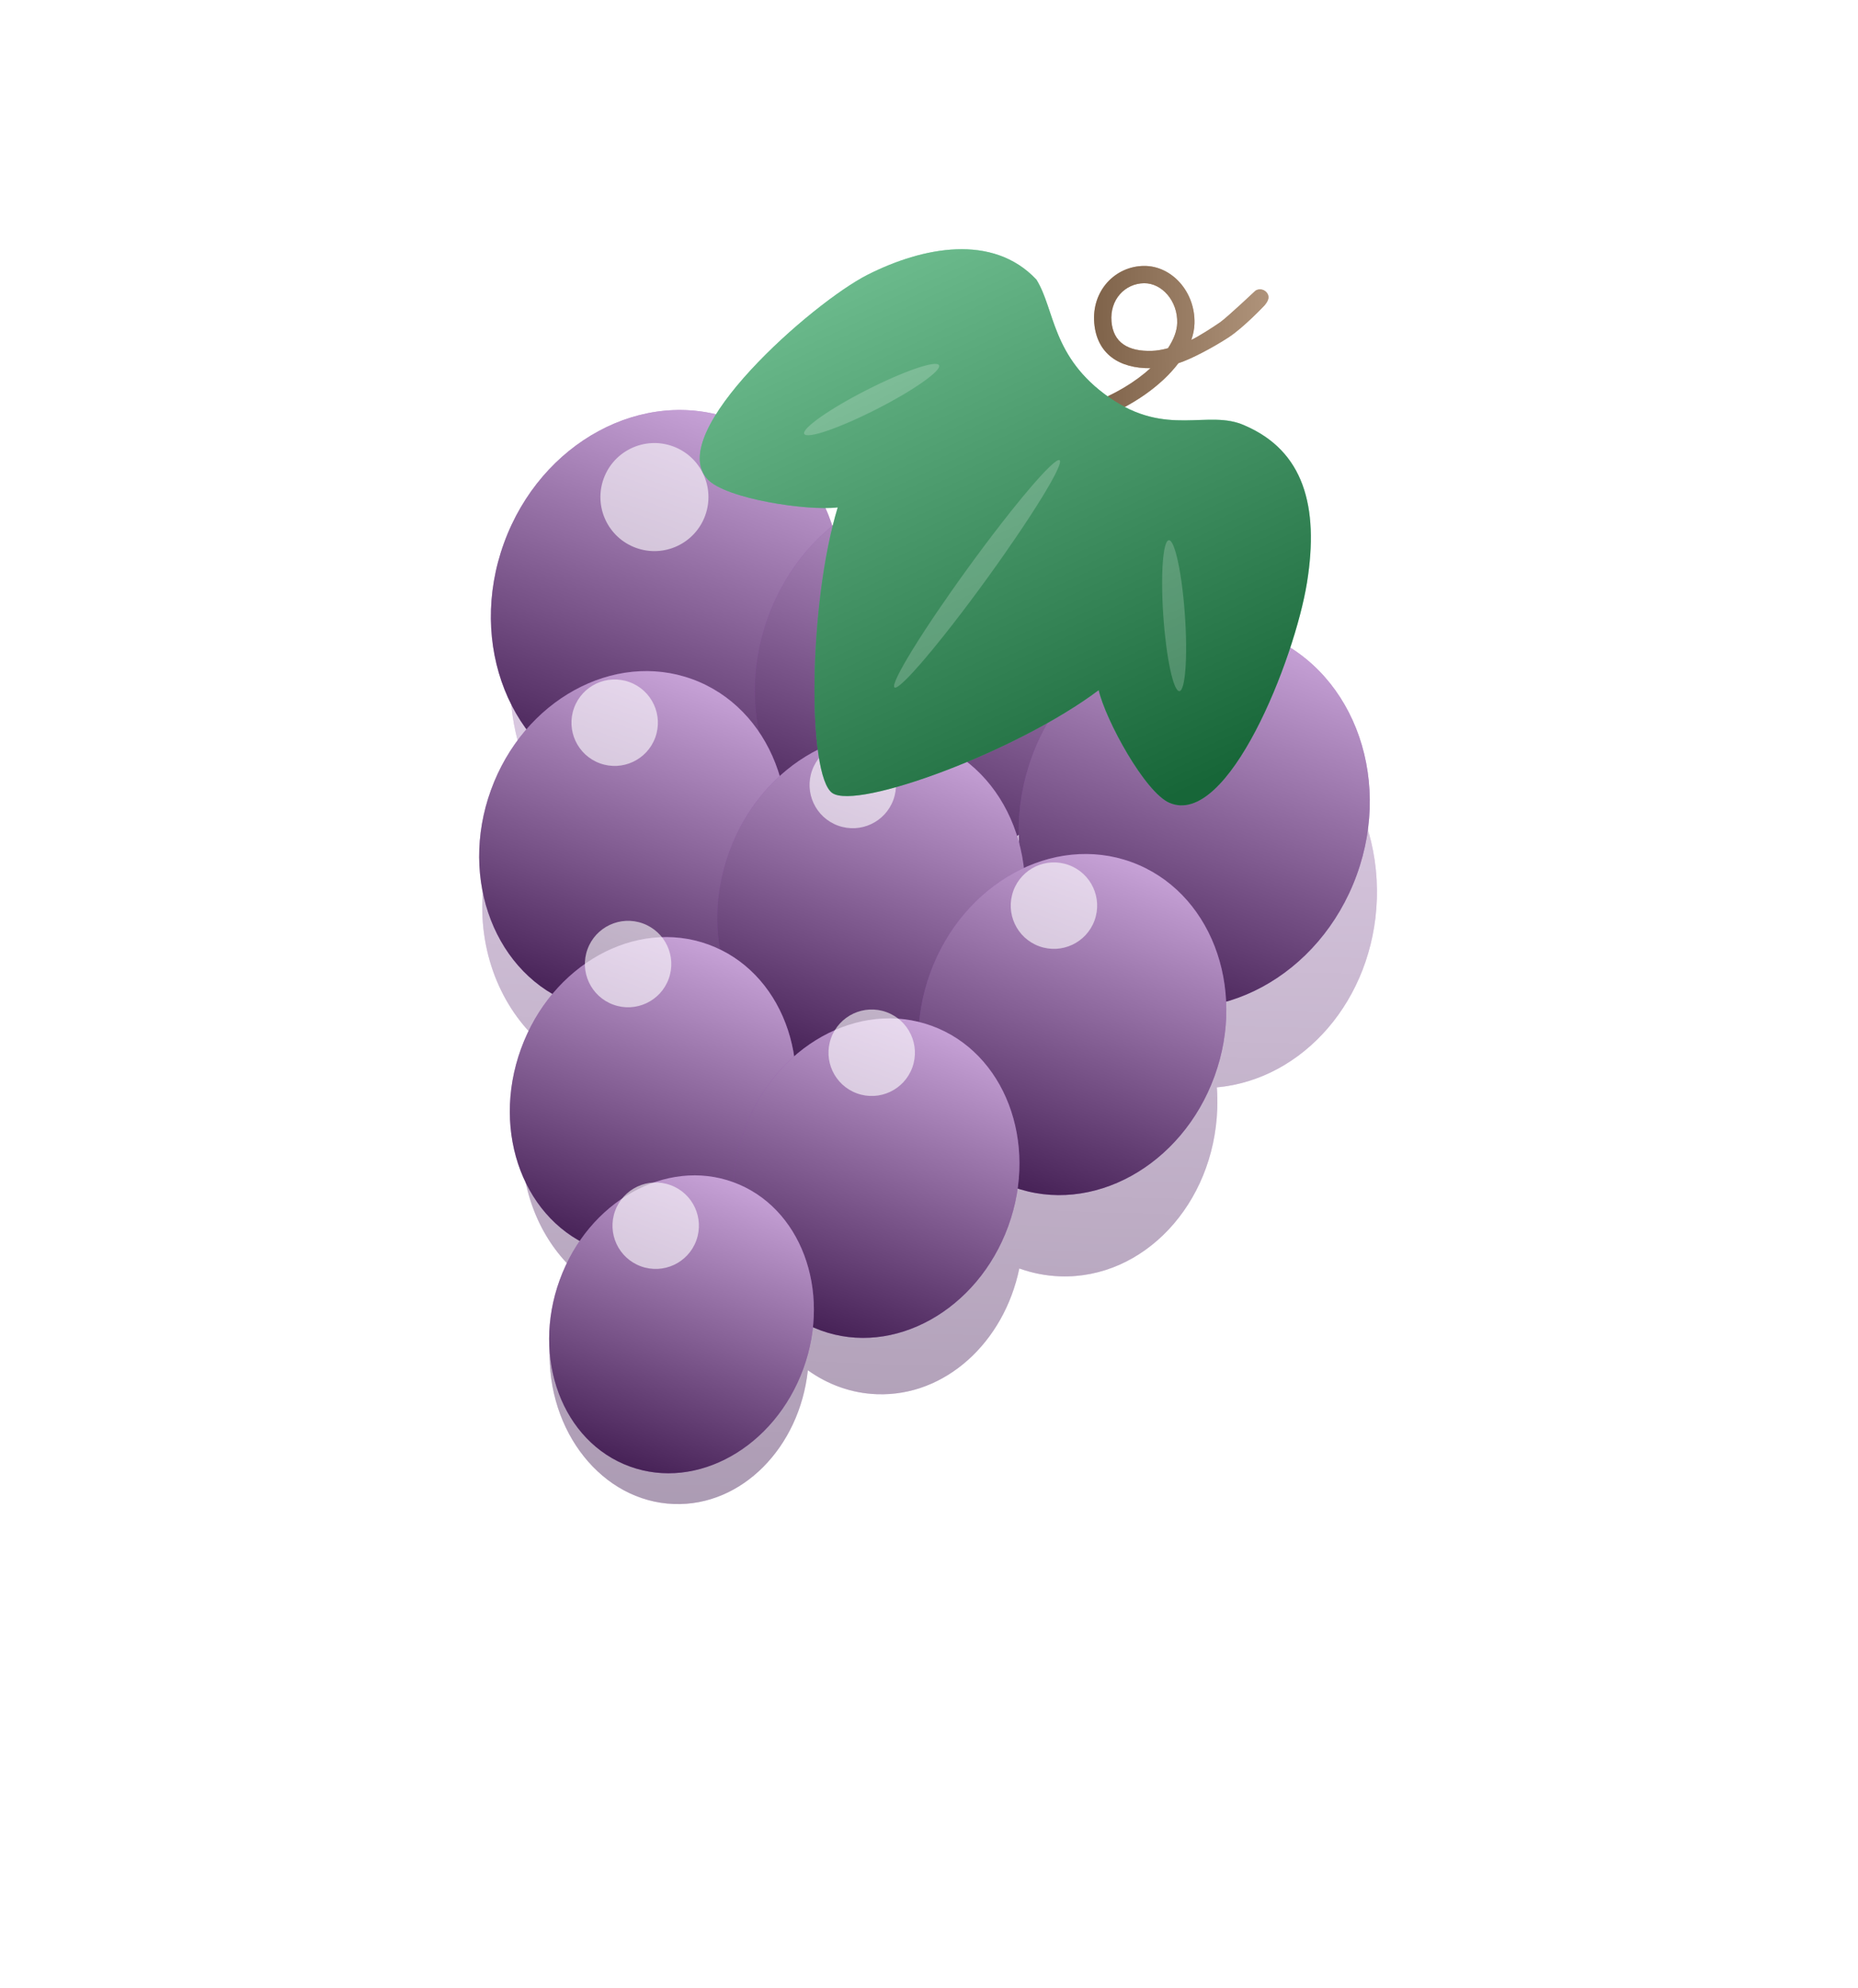 <svg width="86" height="92" viewBox="0 0 86 92" fill="none" xmlns="http://www.w3.org/2000/svg">
<g opacity="0.45" filter="url(#filter0_f_1_167)">
<path fill-rule="evenodd" clip-rule="evenodd" d="M63.728 41.623C63.567 46.247 60.332 49.948 56.323 50.313C56.347 50.639 56.354 50.97 56.342 51.305C56.188 55.721 52.931 59.191 49.067 59.056C48.409 59.033 47.776 58.907 47.18 58.692C46.473 62.115 43.751 64.621 40.595 64.511C39.416 64.47 38.324 64.069 37.393 63.403C37.008 66.977 34.334 69.701 31.195 69.591C27.884 69.475 25.308 66.249 25.443 62.386C25.491 61.019 25.872 59.756 26.49 58.699C24.995 57.274 24.077 55.088 24.161 52.668C24.215 51.133 24.665 49.719 25.392 48.555C23.459 47.074 22.227 44.514 22.327 41.648C22.405 39.414 23.277 37.423 24.62 36.017C23.937 34.634 23.572 33.027 23.631 31.325C23.805 26.357 27.525 22.455 31.94 22.609C35.458 22.732 38.356 25.393 39.301 28.981C40.645 27.979 42.266 27.419 43.994 27.479C47.512 27.602 50.41 30.262 51.355 33.851C52.699 32.849 54.32 32.289 56.047 32.349C60.463 32.503 63.902 36.655 63.728 41.623Z" fill="#8E44AE"/>
<path fill-rule="evenodd" clip-rule="evenodd" d="M63.728 41.623C63.567 46.247 60.332 49.948 56.323 50.313C56.347 50.639 56.354 50.97 56.342 51.305C56.188 55.721 52.931 59.191 49.067 59.056C48.409 59.033 47.776 58.907 47.18 58.692C46.473 62.115 43.751 64.621 40.595 64.511C39.416 64.47 38.324 64.069 37.393 63.403C37.008 66.977 34.334 69.701 31.195 69.591C27.884 69.475 25.308 66.249 25.443 62.386C25.491 61.019 25.872 59.756 26.49 58.699C24.995 57.274 24.077 55.088 24.161 52.668C24.215 51.133 24.665 49.719 25.392 48.555C23.459 47.074 22.227 44.514 22.327 41.648C22.405 39.414 23.277 37.423 24.62 36.017C23.937 34.634 23.572 33.027 23.631 31.325C23.805 26.357 27.525 22.455 31.94 22.609C35.458 22.732 38.356 25.393 39.301 28.981C40.645 27.979 42.266 27.419 43.994 27.479C47.512 27.602 50.41 30.262 51.355 33.851C52.699 32.849 54.32 32.289 56.047 32.349C60.463 32.503 63.902 36.655 63.728 41.623Z" fill="url(#paint0_linear_1_167)" style="mix-blend-mode:soft-light"/>
</g>
<g filter="url(#filter1_d_1_167)">
<ellipse cx="30.846" cy="25.862" rx="8" ry="9" transform="rotate(20 30.846 25.862)" fill="#8E44AE"/>
<ellipse cx="30.846" cy="25.862" rx="8" ry="9" transform="rotate(20 30.846 25.862)" fill="url(#paint1_linear_1_167)" style="mix-blend-mode:soft-light"/>
</g>
<g opacity="0.6" filter="url(#filter2_f_1_167)">
<circle cx="30.291" cy="23" r="2.5" transform="rotate(20 30.291 23)" fill="white"/>
</g>
<g filter="url(#filter3_d_1_167)">
<ellipse cx="43.062" cy="29.308" rx="8" ry="9" transform="rotate(20 43.062 29.308)" fill="#8E44AE"/>
<ellipse cx="43.062" cy="29.308" rx="8" ry="9" transform="rotate(20 43.062 29.308)" fill="url(#paint2_linear_1_167)" style="mix-blend-mode:soft-light"/>
</g>
<g opacity="0.6" filter="url(#filter4_f_1_167)">
<circle cx="42.507" cy="26.446" r="2.5" transform="rotate(20 42.507 26.446)" fill="white"/>
</g>
<g filter="url(#filter5_d_1_167)">
<ellipse cx="55.278" cy="35.754" rx="8" ry="9" transform="rotate(20 55.278 35.754)" fill="#8E44AE"/>
<ellipse cx="55.278" cy="35.754" rx="8" ry="9" transform="rotate(20 55.278 35.754)" fill="url(#paint3_linear_1_167)" style="mix-blend-mode:soft-light"/>
</g>
<g opacity="0.6" filter="url(#filter6_f_1_167)">
<circle cx="54.723" cy="32.892" r="2.5" transform="rotate(20 54.723 32.892)" fill="white"/>
</g>
<g filter="url(#filter7_d_1_167)">
<ellipse cx="29.305" cy="36.943" rx="7" ry="8" transform="rotate(20 29.305 36.943)" fill="#8E44AE"/>
<ellipse cx="29.305" cy="36.943" rx="7" ry="8" transform="rotate(20 29.305 36.943)" fill="url(#paint4_linear_1_167)" style="mix-blend-mode:soft-light"/>
</g>
<g opacity="0.6" filter="url(#filter8_f_1_167)">
<circle cx="28.451" cy="33.44" r="2" transform="rotate(20 28.451 33.44)" fill="white"/>
</g>
<g filter="url(#filter9_d_1_167)">
<ellipse cx="40.325" cy="39.826" rx="7" ry="8" transform="rotate(20 40.325 39.826)" fill="#8E44AE"/>
<ellipse cx="40.325" cy="39.826" rx="7" ry="8" transform="rotate(20 40.325 39.826)" fill="url(#paint5_linear_1_167)" style="mix-blend-mode:soft-light"/>
</g>
<g opacity="0.6" filter="url(#filter10_f_1_167)">
<circle cx="39.472" cy="36.322" r="2" transform="rotate(20 39.472 36.322)" fill="white"/>
</g>
<g filter="url(#filter11_d_1_167)">
<ellipse cx="49.636" cy="45.407" rx="7" ry="8" transform="rotate(20 49.636 45.407)" fill="#8E44AE"/>
<ellipse cx="49.636" cy="45.407" rx="7" ry="8" transform="rotate(20 49.636 45.407)" fill="url(#paint6_linear_1_167)" style="mix-blend-mode:soft-light"/>
</g>
<g opacity="0.6" filter="url(#filter12_f_1_167)">
<circle cx="48.783" cy="41.904" r="2" transform="rotate(20 48.783 41.904)" fill="white"/>
</g>
<g filter="url(#filter13_d_1_167)">
<ellipse cx="30.224" cy="48.751" rx="6.5" ry="7.5" transform="rotate(20 30.224 48.751)" fill="#8E44AE"/>
<ellipse cx="30.224" cy="48.751" rx="6.5" ry="7.5" transform="rotate(20 30.224 48.751)" fill="url(#paint7_linear_1_167)" style="mix-blend-mode:soft-light"/>
</g>
<g opacity="0.6" filter="url(#filter14_f_1_167)">
<circle cx="29.072" cy="44.607" r="2" transform="rotate(20 29.072 44.607)" fill="white"/>
</g>
<g filter="url(#filter15_d_1_167)">
<ellipse cx="40.56" cy="52.513" rx="6.5" ry="7.5" transform="rotate(20 40.56 52.513)" fill="#8E44AE"/>
<ellipse cx="40.56" cy="52.513" rx="6.5" ry="7.5" transform="rotate(20 40.56 52.513)" fill="url(#paint8_linear_1_167)" style="mix-blend-mode:soft-light"/>
</g>
<g opacity="0.6" filter="url(#filter16_f_1_167)">
<circle cx="40.348" cy="48.711" r="2" transform="rotate(20 40.348 48.711)" fill="white"/>
</g>
<g filter="url(#filter17_d_1_167)">
<ellipse cx="31.545" cy="59.277" rx="6" ry="7" transform="rotate(20 31.545 59.277)" fill="#8E44AE"/>
<ellipse cx="31.545" cy="59.277" rx="6" ry="7" transform="rotate(20 31.545 59.277)" fill="url(#paint9_linear_1_167)" style="mix-blend-mode:soft-light"/>
</g>
<g opacity="0.6" filter="url(#filter18_f_1_167)">
<circle cx="30.35" cy="56.714" r="2" transform="rotate(20 30.35 56.714)" fill="white"/>
</g>
<path fill-rule="evenodd" clip-rule="evenodd" d="M50.473 18.673L47.337 19.605C47.125 19.668 47.004 19.891 47.067 20.103C47.13 20.314 47.353 20.435 47.565 20.372L50.724 19.432C52.392 18.821 53.755 17.847 54.545 16.805C55.1 16.631 56.156 16.075 56.864 15.611C57.573 15.148 58.526 14.134 58.526 14.134C58.671 13.965 58.779 13.776 58.666 13.586C58.554 13.396 58.308 13.333 58.118 13.445C58.118 13.445 56.795 14.69 56.477 14.912C56.158 15.134 55.429 15.602 55.142 15.726C55.231 15.471 55.281 15.219 55.288 14.972C55.331 13.499 54.233 12.294 52.951 12.305C51.617 12.316 50.519 13.452 50.65 14.955C50.774 16.383 51.816 17.054 53.252 17.036C52.552 17.673 51.593 18.262 50.473 18.673ZM53.326 16.234C52.216 16.273 51.531 15.852 51.447 14.885C51.357 13.859 52.079 13.112 52.958 13.105C53.772 13.098 54.519 13.917 54.488 14.948C54.478 15.311 54.327 15.71 54.06 16.113C53.784 16.187 53.539 16.227 53.326 16.234Z" fill="#8E5625"/>
<path fill-rule="evenodd" clip-rule="evenodd" d="M50.473 18.673L47.337 19.605C47.125 19.668 47.004 19.891 47.067 20.103C47.13 20.314 47.353 20.435 47.565 20.372L50.724 19.432C52.392 18.821 53.755 17.847 54.545 16.805C55.1 16.631 56.156 16.075 56.864 15.611C57.573 15.148 58.526 14.134 58.526 14.134C58.671 13.965 58.779 13.776 58.666 13.586C58.554 13.396 58.308 13.333 58.118 13.445C58.118 13.445 56.795 14.69 56.477 14.912C56.158 15.134 55.429 15.602 55.142 15.726C55.231 15.471 55.281 15.219 55.288 14.972C55.331 13.499 54.233 12.294 52.951 12.305C51.617 12.316 50.519 13.452 50.65 14.955C50.774 16.383 51.816 17.054 53.252 17.036C52.552 17.673 51.593 18.262 50.473 18.673ZM53.326 16.234C52.216 16.273 51.531 15.852 51.447 14.885C51.357 13.859 52.079 13.112 52.958 13.105C53.772 13.098 54.519 13.917 54.488 14.948C54.478 15.311 54.327 15.71 54.06 16.113C53.784 16.187 53.539 16.227 53.326 16.234Z" fill="url(#paint10_linear_1_167)" style="mix-blend-mode:overlay"/>
<path fill-rule="evenodd" clip-rule="evenodd" d="M51.339 18.389C54.011 20.261 55.925 18.916 57.616 19.689C60.326 20.857 61.064 23.402 60.497 26.948C59.929 30.494 56.84 38.315 54.13 37.147C52.995 36.659 51.175 33.319 50.854 31.934C47.076 34.772 39.671 37.496 38.523 36.692C37.374 35.888 37.402 27.997 38.776 23.477C37.366 23.649 33.604 23.081 32.757 22.182C30.733 20.035 37.619 13.995 40.163 12.711C42.708 11.426 45.946 10.788 47.97 12.935C48.838 14.324 48.665 16.518 51.339 18.389Z" fill="#2ECC71"/>
<path fill-rule="evenodd" clip-rule="evenodd" d="M51.339 18.389C54.011 20.261 55.925 18.916 57.616 19.689C60.326 20.857 61.064 23.402 60.497 26.948C59.929 30.494 56.84 38.315 54.13 37.147C52.995 36.659 51.175 33.319 50.854 31.934C47.076 34.772 39.671 37.496 38.523 36.692C37.374 35.888 37.402 27.997 38.776 23.477C37.366 23.649 33.604 23.081 32.757 22.182C30.733 20.035 37.619 13.995 40.163 12.711C42.708 11.426 45.946 10.788 47.97 12.935C48.838 14.324 48.665 16.518 51.339 18.389Z" fill="url(#paint11_linear_1_167)" style="mix-blend-mode:soft-light"/>
<g opacity="0.2" filter="url(#filter19_f_1_167)">
<ellipse cx="45.225" cy="26.552" rx="0.5" ry="6.5" transform="rotate(36 45.225 26.552)" fill="white" style="mix-blend-mode:overlay"/>
</g>
<g opacity="0.2" filter="url(#filter20_f_1_167)">
<ellipse cx="0.5" cy="3.5" rx="0.5" ry="3.5" transform="matrix(-0.454 -0.891 -0.891 0.454 43.691 17.345)" fill="white" style="mix-blend-mode:overlay"/>
</g>
<g opacity="0.2" filter="url(#filter21_f_1_167)">
<ellipse cx="54.346" cy="28.488" rx="0.5" ry="3.5" transform="rotate(-4 54.346 28.488)" fill="white" style="mix-blend-mode:overlay"/>
</g>
<defs>
<filter id="filter0_f_1_167" x="0.575" y="0.859" width="84.906" height="90.482" filterUnits="userSpaceOnUse" color-interpolation-filters="sRGB">
<feFlood flood-opacity="0" result="BackgroundImageFix"/>
<feBlend mode="normal" in="SourceGraphic" in2="BackgroundImageFix" result="shape"/>
<feGaussianBlur stdDeviation="10.873" result="effect1_foregroundBlur_1_167"/>
</filter>
<filter id="filter1_d_1_167" x="18.72" y="14.971" width="24.251" height="25.782" filterUnits="userSpaceOnUse" color-interpolation-filters="sRGB">
<feFlood flood-opacity="0" result="BackgroundImageFix"/>
<feColorMatrix in="SourceAlpha" type="matrix" values="0 0 0 0 0 0 0 0 0 0 0 0 0 0 0 0 0 0 127 0" result="hardAlpha"/>
<feOffset dy="2"/>
<feGaussianBlur stdDeviation="2"/>
<feColorMatrix type="matrix" values="0 0 0 0 0 0 0 0 0 0 0 0 0 0 0 0 0 0 0.1 0"/>
<feBlend mode="normal" in2="BackgroundImageFix" result="effect1_dropShadow_1_167"/>
<feBlend mode="normal" in="SourceGraphic" in2="effect1_dropShadow_1_167" result="shape"/>
</filter>
<filter id="filter2_f_1_167" x="19.636" y="12.344" width="21.311" height="21.311" filterUnits="userSpaceOnUse" color-interpolation-filters="sRGB">
<feFlood flood-opacity="0" result="BackgroundImageFix"/>
<feBlend mode="normal" in="SourceGraphic" in2="BackgroundImageFix" result="shape"/>
<feGaussianBlur stdDeviation="4.077" result="effect1_foregroundBlur_1_167"/>
</filter>
<filter id="filter3_d_1_167" x="30.936" y="18.417" width="24.251" height="25.782" filterUnits="userSpaceOnUse" color-interpolation-filters="sRGB">
<feFlood flood-opacity="0" result="BackgroundImageFix"/>
<feColorMatrix in="SourceAlpha" type="matrix" values="0 0 0 0 0 0 0 0 0 0 0 0 0 0 0 0 0 0 127 0" result="hardAlpha"/>
<feOffset dy="2"/>
<feGaussianBlur stdDeviation="2"/>
<feColorMatrix type="matrix" values="0 0 0 0 0 0 0 0 0 0 0 0 0 0 0 0 0 0 0.1 0"/>
<feBlend mode="normal" in2="BackgroundImageFix" result="effect1_dropShadow_1_167"/>
<feBlend mode="normal" in="SourceGraphic" in2="effect1_dropShadow_1_167" result="shape"/>
</filter>
<filter id="filter4_f_1_167" x="31.852" y="15.79" width="21.311" height="21.311" filterUnits="userSpaceOnUse" color-interpolation-filters="sRGB">
<feFlood flood-opacity="0" result="BackgroundImageFix"/>
<feBlend mode="normal" in="SourceGraphic" in2="BackgroundImageFix" result="shape"/>
<feGaussianBlur stdDeviation="4.077" result="effect1_foregroundBlur_1_167"/>
</filter>
<filter id="filter5_d_1_167" x="43.152" y="24.863" width="24.251" height="25.782" filterUnits="userSpaceOnUse" color-interpolation-filters="sRGB">
<feFlood flood-opacity="0" result="BackgroundImageFix"/>
<feColorMatrix in="SourceAlpha" type="matrix" values="0 0 0 0 0 0 0 0 0 0 0 0 0 0 0 0 0 0 127 0" result="hardAlpha"/>
<feOffset dy="2"/>
<feGaussianBlur stdDeviation="2"/>
<feColorMatrix type="matrix" values="0 0 0 0 0 0 0 0 0 0 0 0 0 0 0 0 0 0 0.1 0"/>
<feBlend mode="normal" in2="BackgroundImageFix" result="effect1_dropShadow_1_167"/>
<feBlend mode="normal" in="SourceGraphic" in2="effect1_dropShadow_1_167" result="shape"/>
</filter>
<filter id="filter6_f_1_167" x="44.068" y="22.236" width="21.311" height="21.311" filterUnits="userSpaceOnUse" color-interpolation-filters="sRGB">
<feFlood flood-opacity="0" result="BackgroundImageFix"/>
<feBlend mode="normal" in="SourceGraphic" in2="BackgroundImageFix" result="shape"/>
<feGaussianBlur stdDeviation="4.077" result="effect1_foregroundBlur_1_167"/>
</filter>
<filter id="filter7_d_1_167" x="18.179" y="27.051" width="22.252" height="23.783" filterUnits="userSpaceOnUse" color-interpolation-filters="sRGB">
<feFlood flood-opacity="0" result="BackgroundImageFix"/>
<feColorMatrix in="SourceAlpha" type="matrix" values="0 0 0 0 0 0 0 0 0 0 0 0 0 0 0 0 0 0 127 0" result="hardAlpha"/>
<feOffset dy="2"/>
<feGaussianBlur stdDeviation="2"/>
<feColorMatrix type="matrix" values="0 0 0 0 0 0 0 0 0 0 0 0 0 0 0 0 0 0 0.1 0"/>
<feBlend mode="normal" in2="BackgroundImageFix" result="effect1_dropShadow_1_167"/>
<feBlend mode="normal" in="SourceGraphic" in2="effect1_dropShadow_1_167" result="shape"/>
</filter>
<filter id="filter8_f_1_167" x="18.296" y="23.284" width="20.311" height="20.311" filterUnits="userSpaceOnUse" color-interpolation-filters="sRGB">
<feFlood flood-opacity="0" result="BackgroundImageFix"/>
<feBlend mode="normal" in="SourceGraphic" in2="BackgroundImageFix" result="shape"/>
<feGaussianBlur stdDeviation="4.077" result="effect1_foregroundBlur_1_167"/>
</filter>
<filter id="filter9_d_1_167" x="29.199" y="29.934" width="22.252" height="23.783" filterUnits="userSpaceOnUse" color-interpolation-filters="sRGB">
<feFlood flood-opacity="0" result="BackgroundImageFix"/>
<feColorMatrix in="SourceAlpha" type="matrix" values="0 0 0 0 0 0 0 0 0 0 0 0 0 0 0 0 0 0 127 0" result="hardAlpha"/>
<feOffset dy="2"/>
<feGaussianBlur stdDeviation="2"/>
<feColorMatrix type="matrix" values="0 0 0 0 0 0 0 0 0 0 0 0 0 0 0 0 0 0 0.1 0"/>
<feBlend mode="normal" in2="BackgroundImageFix" result="effect1_dropShadow_1_167"/>
<feBlend mode="normal" in="SourceGraphic" in2="effect1_dropShadow_1_167" result="shape"/>
</filter>
<filter id="filter10_f_1_167" x="29.317" y="26.167" width="20.311" height="20.311" filterUnits="userSpaceOnUse" color-interpolation-filters="sRGB">
<feFlood flood-opacity="0" result="BackgroundImageFix"/>
<feBlend mode="normal" in="SourceGraphic" in2="BackgroundImageFix" result="shape"/>
<feGaussianBlur stdDeviation="4.077" result="effect1_foregroundBlur_1_167"/>
</filter>
<filter id="filter11_d_1_167" x="38.51" y="35.515" width="22.252" height="23.783" filterUnits="userSpaceOnUse" color-interpolation-filters="sRGB">
<feFlood flood-opacity="0" result="BackgroundImageFix"/>
<feColorMatrix in="SourceAlpha" type="matrix" values="0 0 0 0 0 0 0 0 0 0 0 0 0 0 0 0 0 0 127 0" result="hardAlpha"/>
<feOffset dy="2"/>
<feGaussianBlur stdDeviation="2"/>
<feColorMatrix type="matrix" values="0 0 0 0 0 0 0 0 0 0 0 0 0 0 0 0 0 0 0.1 0"/>
<feBlend mode="normal" in2="BackgroundImageFix" result="effect1_dropShadow_1_167"/>
<feBlend mode="normal" in="SourceGraphic" in2="effect1_dropShadow_1_167" result="shape"/>
</filter>
<filter id="filter12_f_1_167" x="38.627" y="31.748" width="20.311" height="20.311" filterUnits="userSpaceOnUse" color-interpolation-filters="sRGB">
<feFlood flood-opacity="0" result="BackgroundImageFix"/>
<feBlend mode="normal" in="SourceGraphic" in2="BackgroundImageFix" result="shape"/>
<feGaussianBlur stdDeviation="4.077" result="effect1_foregroundBlur_1_167"/>
</filter>
<filter id="filter13_d_1_167" x="19.597" y="39.359" width="21.253" height="22.784" filterUnits="userSpaceOnUse" color-interpolation-filters="sRGB">
<feFlood flood-opacity="0" result="BackgroundImageFix"/>
<feColorMatrix in="SourceAlpha" type="matrix" values="0 0 0 0 0 0 0 0 0 0 0 0 0 0 0 0 0 0 127 0" result="hardAlpha"/>
<feOffset dy="2"/>
<feGaussianBlur stdDeviation="2"/>
<feColorMatrix type="matrix" values="0 0 0 0 0 0 0 0 0 0 0 0 0 0 0 0 0 0 0.1 0"/>
<feBlend mode="normal" in2="BackgroundImageFix" result="effect1_dropShadow_1_167"/>
<feBlend mode="normal" in="SourceGraphic" in2="effect1_dropShadow_1_167" result="shape"/>
</filter>
<filter id="filter14_f_1_167" x="18.916" y="34.452" width="20.311" height="20.311" filterUnits="userSpaceOnUse" color-interpolation-filters="sRGB">
<feFlood flood-opacity="0" result="BackgroundImageFix"/>
<feBlend mode="normal" in="SourceGraphic" in2="BackgroundImageFix" result="shape"/>
<feGaussianBlur stdDeviation="4.077" result="effect1_foregroundBlur_1_167"/>
</filter>
<filter id="filter15_d_1_167" x="29.934" y="43.121" width="21.253" height="22.784" filterUnits="userSpaceOnUse" color-interpolation-filters="sRGB">
<feFlood flood-opacity="0" result="BackgroundImageFix"/>
<feColorMatrix in="SourceAlpha" type="matrix" values="0 0 0 0 0 0 0 0 0 0 0 0 0 0 0 0 0 0 127 0" result="hardAlpha"/>
<feOffset dy="2"/>
<feGaussianBlur stdDeviation="2"/>
<feColorMatrix type="matrix" values="0 0 0 0 0 0 0 0 0 0 0 0 0 0 0 0 0 0 0.1 0"/>
<feBlend mode="normal" in2="BackgroundImageFix" result="effect1_dropShadow_1_167"/>
<feBlend mode="normal" in="SourceGraphic" in2="effect1_dropShadow_1_167" result="shape"/>
</filter>
<filter id="filter16_f_1_167" x="30.193" y="38.556" width="20.311" height="20.311" filterUnits="userSpaceOnUse" color-interpolation-filters="sRGB">
<feFlood flood-opacity="0" result="BackgroundImageFix"/>
<feBlend mode="normal" in="SourceGraphic" in2="BackgroundImageFix" result="shape"/>
<feGaussianBlur stdDeviation="4.077" result="effect1_foregroundBlur_1_167"/>
</filter>
<filter id="filter17_d_1_167" x="21.418" y="50.385" width="20.254" height="21.785" filterUnits="userSpaceOnUse" color-interpolation-filters="sRGB">
<feFlood flood-opacity="0" result="BackgroundImageFix"/>
<feColorMatrix in="SourceAlpha" type="matrix" values="0 0 0 0 0 0 0 0 0 0 0 0 0 0 0 0 0 0 127 0" result="hardAlpha"/>
<feOffset dy="2"/>
<feGaussianBlur stdDeviation="2"/>
<feColorMatrix type="matrix" values="0 0 0 0 0 0 0 0 0 0 0 0 0 0 0 0 0 0 0.1 0"/>
<feBlend mode="normal" in2="BackgroundImageFix" result="effect1_dropShadow_1_167"/>
<feBlend mode="normal" in="SourceGraphic" in2="effect1_dropShadow_1_167" result="shape"/>
</filter>
<filter id="filter18_f_1_167" x="20.195" y="46.559" width="20.311" height="20.311" filterUnits="userSpaceOnUse" color-interpolation-filters="sRGB">
<feFlood flood-opacity="0" result="BackgroundImageFix"/>
<feBlend mode="normal" in="SourceGraphic" in2="BackgroundImageFix" result="shape"/>
<feGaussianBlur stdDeviation="4.077" result="effect1_foregroundBlur_1_167"/>
</filter>
<filter id="filter19_f_1_167" x="38.883" y="18.785" width="12.684" height="15.534" filterUnits="userSpaceOnUse" color-interpolation-filters="sRGB">
<feFlood flood-opacity="0" result="BackgroundImageFix"/>
<feBlend mode="normal" in="SourceGraphic" in2="BackgroundImageFix" result="shape"/>
<feGaussianBlur stdDeviation="1.25" result="effect1_foregroundBlur_1_167"/>
</filter>
<filter id="filter20_f_1_167" x="34.719" y="14.338" width="11.254" height="8.301" filterUnits="userSpaceOnUse" color-interpolation-filters="sRGB">
<feFlood flood-opacity="0" result="BackgroundImageFix"/>
<feBlend mode="normal" in="SourceGraphic" in2="BackgroundImageFix" result="shape"/>
<feGaussianBlur stdDeviation="1.25" result="effect1_foregroundBlur_1_167"/>
</filter>
<filter id="filter21_f_1_167" x="51.29" y="22.497" width="6.111" height="11.983" filterUnits="userSpaceOnUse" color-interpolation-filters="sRGB">
<feFlood flood-opacity="0" result="BackgroundImageFix"/>
<feBlend mode="normal" in="SourceGraphic" in2="BackgroundImageFix" result="shape"/>
<feGaussianBlur stdDeviation="1.25" result="effect1_foregroundBlur_1_167"/>
</filter>
<linearGradient id="paint0_linear_1_167" x1="23.003" y1="22.297" x2="21.363" y2="69.248" gradientUnits="userSpaceOnUse">
<stop stop-color="white" stop-opacity="0.5"/>
<stop offset="1" stop-opacity="0.5"/>
</linearGradient>
<linearGradient id="paint1_linear_1_167" x1="22.846" y1="16.862" x2="22.846" y2="34.862" gradientUnits="userSpaceOnUse">
<stop stop-color="white" stop-opacity="0.5"/>
<stop offset="1" stop-opacity="0.5"/>
</linearGradient>
<linearGradient id="paint2_linear_1_167" x1="35.062" y1="20.308" x2="35.062" y2="38.308" gradientUnits="userSpaceOnUse">
<stop stop-color="white" stop-opacity="0.5"/>
<stop offset="1" stop-opacity="0.5"/>
</linearGradient>
<linearGradient id="paint3_linear_1_167" x1="47.278" y1="26.754" x2="47.278" y2="44.754" gradientUnits="userSpaceOnUse">
<stop stop-color="white" stop-opacity="0.5"/>
<stop offset="1" stop-opacity="0.5"/>
</linearGradient>
<linearGradient id="paint4_linear_1_167" x1="22.305" y1="28.943" x2="22.305" y2="44.943" gradientUnits="userSpaceOnUse">
<stop stop-color="white" stop-opacity="0.5"/>
<stop offset="1" stop-opacity="0.5"/>
</linearGradient>
<linearGradient id="paint5_linear_1_167" x1="33.325" y1="31.826" x2="33.325" y2="47.826" gradientUnits="userSpaceOnUse">
<stop stop-color="white" stop-opacity="0.5"/>
<stop offset="1" stop-opacity="0.5"/>
</linearGradient>
<linearGradient id="paint6_linear_1_167" x1="42.636" y1="37.407" x2="42.636" y2="53.407" gradientUnits="userSpaceOnUse">
<stop stop-color="white" stop-opacity="0.5"/>
<stop offset="1" stop-opacity="0.5"/>
</linearGradient>
<linearGradient id="paint7_linear_1_167" x1="23.724" y1="41.251" x2="23.724" y2="56.251" gradientUnits="userSpaceOnUse">
<stop stop-color="white" stop-opacity="0.5"/>
<stop offset="1" stop-opacity="0.5"/>
</linearGradient>
<linearGradient id="paint8_linear_1_167" x1="34.06" y1="45.013" x2="34.06" y2="60.013" gradientUnits="userSpaceOnUse">
<stop stop-color="white" stop-opacity="0.5"/>
<stop offset="1" stop-opacity="0.5"/>
</linearGradient>
<linearGradient id="paint9_linear_1_167" x1="25.545" y1="52.277" x2="25.545" y2="66.277" gradientUnits="userSpaceOnUse">
<stop stop-color="white" stop-opacity="0.5"/>
<stop offset="1" stop-opacity="0.5"/>
</linearGradient>
<linearGradient id="paint10_linear_1_167" x1="62.662" y1="21.813" x2="41.398" y2="22.091" gradientUnits="userSpaceOnUse">
<stop stop-color="white" stop-opacity="0.5"/>
<stop offset="1" stop-opacity="0.5"/>
</linearGradient>
<linearGradient id="paint11_linear_1_167" x1="13.342" y1="9.134" x2="31.076" y2="47.592" gradientUnits="userSpaceOnUse">
<stop stop-color="white" stop-opacity="0.5"/>
<stop offset="1" stop-opacity="0.5"/>
</linearGradient>
</defs>
</svg>

